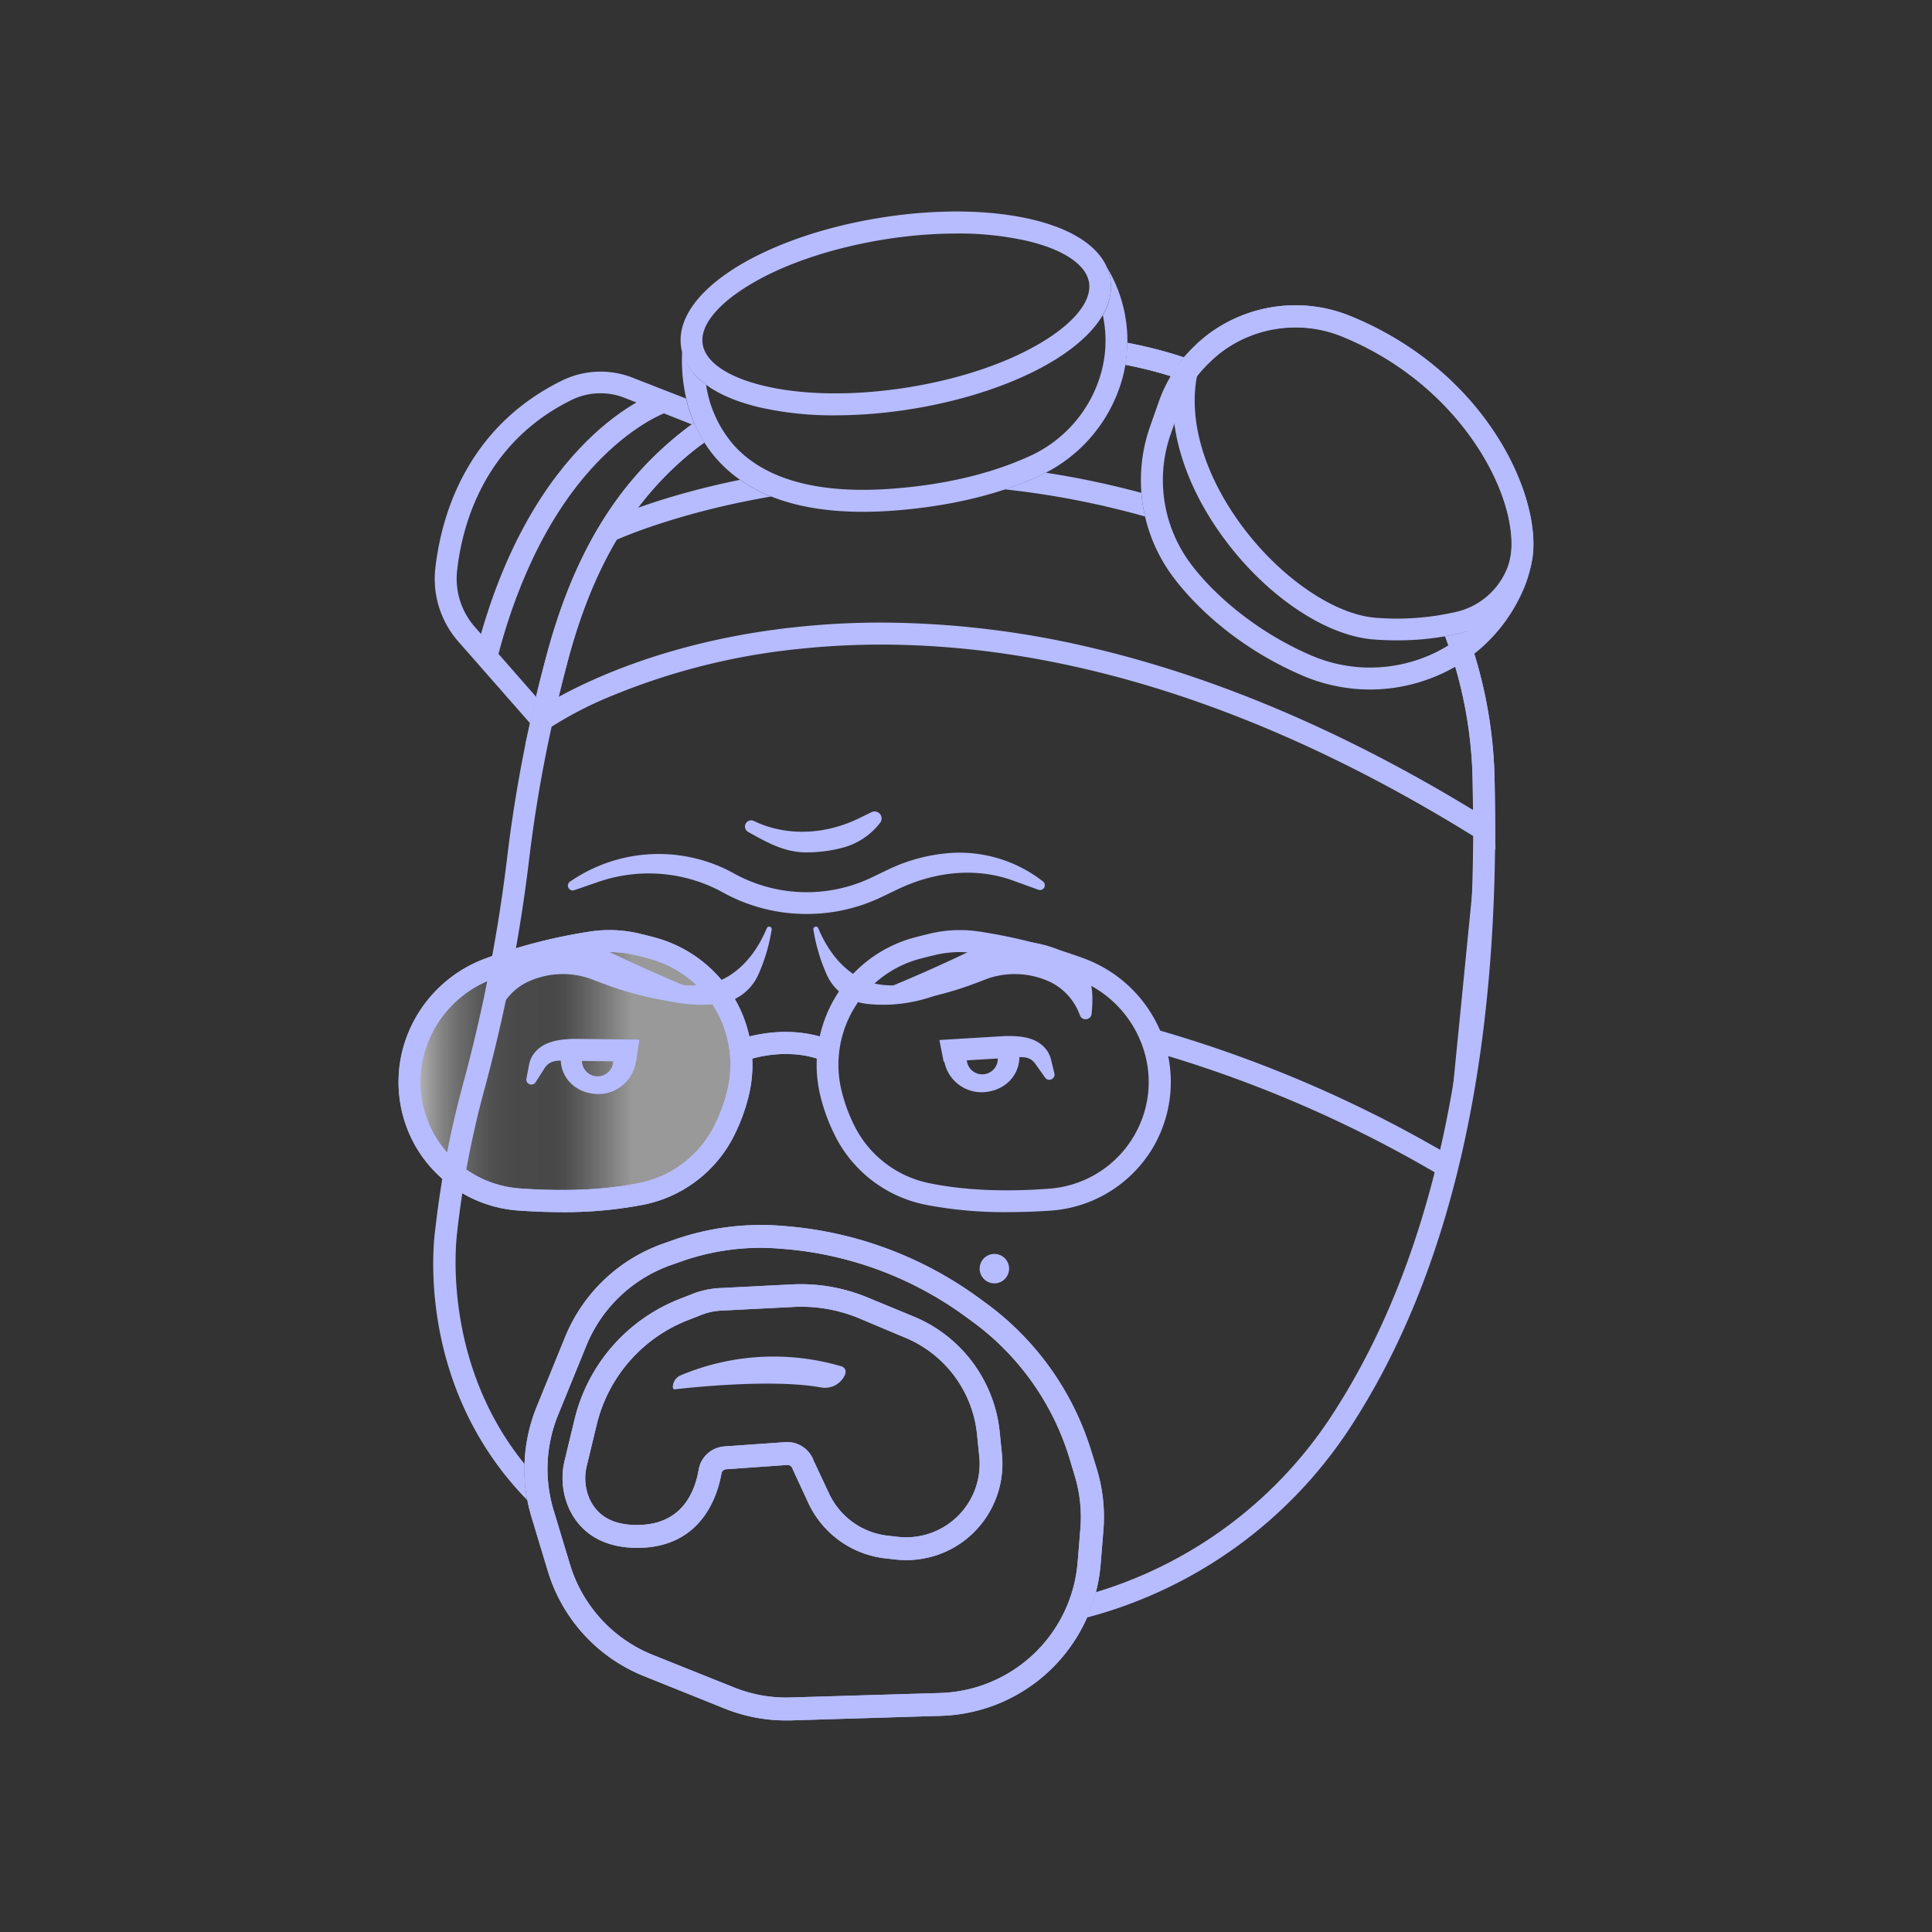 <svg id="Layer_1" data-name="Layer 1" xmlns="http://www.w3.org/2000/svg" xmlns:xlink="http://www.w3.org/1999/xlink" viewBox="0 0 450 450"><rect x="0" y="0" width="450" height="450" fill="#333333" stroke="none"/><defs><style>.cls-1{fill:url(#linear-gradient);}.cls-2{fill:#b6bcff;}.cls-3{fill:#b9b9bd;}.cls-4{fill:none;}</style><linearGradient id="linear-gradient" x1="95.36" y1="249.49" x2="172.74" y2="249.49" gradientUnits="userSpaceOnUse"><stop offset="0" stop-color="#fff" stop-opacity="0.75"/><stop offset="0.02" stop-color="#fff" stop-opacity="0.66"/><stop offset="0.06" stop-color="#fff" stop-opacity="0.51"/><stop offset="0.1" stop-color="#fff" stop-opacity="0.39"/><stop offset="0.15" stop-color="#fff" stop-opacity="0.28"/><stop offset="0.2" stop-color="#fff" stop-opacity="0.2"/><stop offset="0.25" stop-color="#fff" stop-opacity="0.14"/><stop offset="0.32" stop-color="#fff" stop-opacity="0.11"/><stop offset="0.43" stop-color="#fff" stop-opacity="0.1"/><stop offset="0.47" stop-color="#fff" stop-opacity="0.13"/><stop offset="0.53" stop-color="#fff" stop-opacity="0.23"/><stop offset="0.61" stop-color="#fff" stop-opacity="0.38"/><stop offset="0.67" stop-color="#fff" stop-opacity="0.5"/><stop offset="0.95" stop-color="#fff" stop-opacity="0.5"/><stop offset="1" stop-color="#fff" stop-opacity="0.5"/></linearGradient></defs><title>stroke_ww</title><path class="cls-1" d="M113.74,225.72a121.92,121.92,0,0,1,23.92-6.18,27.65,27.65,0,0,1,10.7.42c1.06.25,2.25.55,3.5.88a28,28,0,0,1,20.06,33.76,40.86,40.86,0,0,1-3.83,9.92,27.74,27.74,0,0,1-18.92,13.63c-6.14,1.23-15.29,2.16-27.94,1.28A27.7,27.7,0,0,1,99,265.65q-.28-.5-.56-1C90.75,249.77,98.11,231.6,113.74,225.72Z"/><path class="cls-2" d="M189.44,216.43a41.48,41.48,0,0,0,3.2,10.75,11.64,11.64,0,0,0,9.34,6.65A35.25,35.25,0,0,0,222.05,230l4.21-5.3s-16.2,8.19-25.74,3.23c-5.29-2.75-8.3-7.81-9.95-11.78A.6.6,0,0,0,189.44,216.43Z"/><path class="cls-2" d="M179.75,216.43a41.48,41.48,0,0,1-3.2,10.75,11.64,11.64,0,0,1-9.34,6.65A35.25,35.25,0,0,1,147.14,230l-4.21-5.3s16.2,8.19,25.74,3.23c5.29-2.75,8.3-7.81,9.95-11.78A.6.6,0,0,1,179.75,216.43Z"/><path class="cls-2" d="M253,237.4h0a1.38,1.38,0,0,0,1.25-1.24c.76-7.36-.68-11.36-5.63-14a26.52,26.52,0,0,0-18-2.27,19.67,19.67,0,0,0-4.52,1.56h0Q216.65,226,206.91,230l-1.23.51a1.7,1.7,0,0,0-1,1.76h0a1.7,1.7,0,0,0,1.84,1.48h0A77,77,0,0,0,227.25,229l2.86-1.09a19.41,19.41,0,0,1,14.88,1,13.82,13.82,0,0,1,6.55,7.6A1.4,1.4,0,0,0,253,237.4Z"/><polygon class="cls-3" points="128.31 170.43 128.31 170.43 128.31 170.43 128.31 170.43"/><path class="cls-2" d="M345.55,181.23c.93,37.56-2.74,68-9,92.66l.33-5.09"/><circle class="cls-2" cx="231.61" cy="295.49" r="3.43"/><path class="cls-2" d="M156.71,323.15h0a.45.45,0,0,0,.5.45c3.35-.39,22.63-2.49,34-.44a5.09,5.09,0,0,0,5.68-3.13l0-.09a1.31,1.31,0,0,0-.86-1.68,55.84,55.84,0,0,0-37.51,2.09A3,3,0,0,0,156.71,323.15Z"/><path class="cls-2" d="M187.9,212.88a40.15,40.15,0,0,1-19.5-5l-1-.54a36,36,0,0,0-28.3-1.84l-5.33,1.84a1.13,1.13,0,0,1-1.42-.66h0a1.13,1.13,0,0,1,.43-1.35l.6-.39a36.29,36.29,0,0,1,35.43-2.6q1.07.51,2.08,1.07a35.08,35.08,0,0,0,32.23.93l3.66-1.76a40.09,40.09,0,0,1,15-3.93,31.6,31.6,0,0,1,21.14,6.65h0a1.12,1.12,0,0,1,.28,1.46h0a1.12,1.12,0,0,1-1.35.48l-6.57-2.38c-8.7-2.9-18-1.66-26.29,2.32l-3.66,1.76A40.14,40.14,0,0,1,187.9,212.88Z"/><path class="cls-2" d="M173.66,191.9a1.44,1.44,0,0,0,.6,1.87c4.48,2.51,8.49,4.77,13.58,4.77a33.06,33.06,0,0,0,8.65-1.15,16.24,16.24,0,0,0,8.51-5.75h0a1.63,1.63,0,0,0,0-2h0a1.63,1.63,0,0,0-2-.47l-3.05,1.49c-7.72,3.72-16.72,4.24-24.37.56a1.43,1.43,0,0,0-1.92.68Z"/><path class="cls-2" d="M123.26,252.5h0a1.17,1.17,0,0,1-.65-1.28l.62-3.22a6.25,6.25,0,0,1,1.28-2.79c2.08-2.53,5.24-3.12,9.14-3.24h.05l15.23.18-.77,5.12-14.41-.18c-2.92.1-5.37-.7-6.94,1.76l-2.06,3.23A1.17,1.17,0,0,1,123.26,252.5Z"/><path class="cls-2" d="M115.76,153.62l-5-1.26c12.95-51,41.76-60.86,43-61.25L155.36,96l-.79-2.43.8,2.43c-.07,0-6.9,2.36-15.13,10.56C126.39,120.31,119.29,139.74,115.76,153.62Z"/><path class="cls-2" d="M114.49,237.4h0a1.38,1.38,0,0,1-1.25-1.24c-.76-7.36.68-11.36,5.63-14a26.52,26.52,0,0,1,18-2.27,19.67,19.67,0,0,1,4.52,1.56h0q9.48,4.59,19.22,8.61l1.23.51a1.7,1.7,0,0,1,1,1.76h0a1.7,1.7,0,0,1-1.84,1.48h0A77,77,0,0,1,140.22,229l-2.86-1.09a19.41,19.41,0,0,0-14.88,1,13.82,13.82,0,0,0-6.55,7.6A1.4,1.4,0,0,1,114.49,237.4Z"/><path class="cls-2" d="M141.17,244a3.64,3.64,0,1,1-4.19.17l-3.82.16.11,2.7-2.65-1.13v1.34c.35,4.39,4,7.58,8.78,7.58A8.82,8.82,0,0,0,148.2,246v-2.3Z"/><path class="cls-2" d="M245,251.34h0a1.17,1.17,0,0,0,.59-1.32l-.78-3.19a6.25,6.25,0,0,0-1.41-2.73c-2.2-2.42-5.39-2.86-9.29-2.78H234l-15.2.92,1,5.07,14.39-.88c2.92,0,5.33-1,7,1.42l2.22,3.12A1.17,1.17,0,0,0,245,251.34Z"/><path class="cls-2" d="M237.3,245.11l-2.59,1.26,0-2.71-3.83,0a3.62,3.62,0,1,1-4.19,0l-7,.06.11,2.3a8.82,8.82,0,0,0,9.23,8.37c4.74-.23,8.27-3.6,8.4-8Z"/><path class="cls-2" d="M130.9,282.33q-4.73,0-9.85-.35a30.13,30.13,0,0,1-24.3-15.07q-.31-.55-.6-1.12a30.12,30.12,0,0,1-1.3-24.61,31,31,0,0,1,18-17.85A124.83,124.83,0,0,1,137.26,217a30.06,30.06,0,0,1,11.69.46c1.2.28,2.4.59,3.57.9a30.69,30.69,0,0,1,21.88,36.84,43.48,43.48,0,0,1-4.07,10.54,30.21,30.21,0,0,1-20.66,14.9A96.09,96.09,0,0,1,130.9,282.33Zm11-60.57a24.89,24.89,0,0,0-3.88.31,119.71,119.71,0,0,0-23.41,6h0a25.86,25.86,0,0,0-15,14.9,24.67,24.67,0,0,0,1.07,20.43q.25.48.51.94a25,25,0,0,0,20.2,12.49c10.39.72,19.56.3,27.26-1.24a25.11,25.11,0,0,0,17.19-12.35,38.37,38.37,0,0,0,3.58-9.3,25.55,25.55,0,0,0-18.23-30.67c-1.12-.3-2.28-.59-3.44-.86A25.16,25.16,0,0,0,141.94,221.76Z"/><path class="cls-2" d="M234.57,282.33a96,96,0,0,1-18.77-1.68,30.21,30.21,0,0,1-20.66-14.9,43.48,43.48,0,0,1-4.07-10.54A30.69,30.69,0,0,1,213,218.36c1.17-.31,2.37-.61,3.57-.9a30.07,30.07,0,0,1,11.69-.46,124.86,124.86,0,0,1,24.42,6.31h0a31,31,0,0,1,18,17.85,30.12,30.12,0,0,1-1.3,24.61q-.29.57-.6,1.12A30.13,30.13,0,0,1,244.42,282Q239.31,282.33,234.57,282.33Zm-11-60.57a25.16,25.16,0,0,0-5.82.69c-1.16.27-2.31.57-3.44.86A25.55,25.55,0,0,0,196,254a38.38,38.38,0,0,0,3.58,9.3,25.11,25.11,0,0,0,17.19,12.35c7.69,1.54,16.87,2,27.26,1.24a25,25,0,0,0,20.2-12.49q.26-.46.51-.94A24.67,24.67,0,0,0,265.85,243a25.86,25.86,0,0,0-15-14.9h0a119.73,119.73,0,0,0-23.41-6A24.88,24.88,0,0,0,223.53,221.76Z"/><path class="cls-2" d="M191.78,247.09c-9-3.6-18.19,0-18.28,0l-1.91-4.75c.45-.18,11.09-4.38,22.09,0Z"/><path class="cls-2" d="M335.77,274a288.26,288.26,0,0,0-68.11-29.32l1.27-5a294.12,294.12,0,0,1,69.49,29.89Z"/><path class="cls-2" d="M130.9,282.33q-4.73,0-9.85-.35a30.13,30.13,0,0,1-24.3-15.07q-.31-.55-.6-1.12a30.12,30.12,0,0,1-1.3-24.61,31,31,0,0,1,18-17.85A124.83,124.83,0,0,1,137.26,217a30.06,30.06,0,0,1,11.69.46c1.2.28,2.4.59,3.57.9a30.69,30.69,0,0,1,21.88,36.84,43.48,43.48,0,0,1-4.07,10.54,30.21,30.21,0,0,1-20.66,14.9A96.09,96.09,0,0,1,130.9,282.33Zm11-60.57a24.89,24.89,0,0,0-3.88.31,119.71,119.71,0,0,0-23.41,6h0a25.86,25.86,0,0,0-15,14.9,24.67,24.67,0,0,0,1.07,20.43q.25.48.51.94a25,25,0,0,0,20.2,12.49c10.39.72,19.56.3,27.26-1.24a25.11,25.11,0,0,0,17.19-12.35,38.37,38.37,0,0,0,3.58-9.3,25.55,25.55,0,0,0-18.23-30.67c-1.12-.3-2.28-.59-3.44-.86A25.16,25.16,0,0,0,141.94,221.76Z"/><path class="cls-4" d="M154.07,222c1.19.28,2.51.61,3.92,1A31.47,31.47,0,0,1,181.2,250c8.64-41.44,25.94-95.63,57.9-165.73-33.79.35-58.82,7.17-76.46,20.81-14.56,11.27-24.13,27.16-30.11,50a322.24,322.24,0,0,0-8.64,44.27c-1.07,9.14-2.49,18.32-4.26,27.47a140.4,140.4,0,0,1,22.45-5.39A31,31,0,0,1,154.07,222Z"/><path class="cls-4" d="M177.74,268.68c-.48,1.07-1,2.14-1.58,3.18A31.06,31.06,0,0,1,155,287.12c-6.88,1.38-17.12,2.42-31.28,1.44a31.69,31.69,0,0,1-16.14-5.74q-.27,2.06-.5,4.12l0,.15c0,.3-4.36,31,17.48,55.56,13.64,15.3,34.27,25.06,61.58,29.2C186.09,371.84,165.08,347,177.74,268.68Z"/><path class="cls-2" d="M191.78,247.09c-9-3.6-18.19,0-18.28,0l-1.91-4.75c.45-.18,11.09-4.38,22.09,0Z"/><path class="cls-2" d="M194.54,96.74a77,77,0,0,1-17.88-1.92c-10.61-2.56-17-7.48-18-13.86s3.61-13,12.93-18.78c8.67-5.33,20.6-9.41,33.6-11.48s25.59-1.9,35.45.48c10.61,2.56,17,7.48,18,13.86s-3.61,13-12.93,18.78c-8.67,5.33-20.6,9.41-33.6,11.48A112.49,112.49,0,0,1,194.54,96.74Zm28.27-42.35A107.61,107.61,0,0,0,206,55.77c-12.37,2-23.65,5.8-31.77,10.8C166.89,71.09,163,76,163.67,80.17s5.8,7.65,14.16,9.67c9.24,2.23,21.13,2.37,33.5.41s23.65-5.8,31.77-10.8c7.35-4.52,11.2-9.48,10.56-13.61s-5.8-7.65-14.16-9.67A72,72,0,0,0,222.81,54.39Z"/><path class="cls-2" d="M319.11,160.6a40,40,0,0,1-15.94-3.33c-18.61-8.07-28.23-20.39-30.73-24a37.62,37.62,0,0,1-4.59-33.86l2-5.7A33.7,33.7,0,0,1,281,78.17l1.57,2-1.57-2a33.91,33.91,0,0,1,33.47-4.56c30.9,12.61,43.68,40.2,42.6,54.88a28.89,28.89,0,0,1-2.86,10.19,38,38,0,0,1-21.72,19.59A39.76,39.76,0,0,1,319.11,160.6ZM301.76,76.23a28.62,28.62,0,0,0-27.09,19.21l-2,5.7a32.49,32.49,0,0,0,4,29.24c4.76,6.81,14.76,16.22,28.57,22.21a34.71,34.71,0,0,0,25.61.86,33,33,0,0,0,18.82-17,23.83,23.83,0,0,0,2.38-8.37c1-13.7-12.12-38.62-39.42-49.76A28.66,28.66,0,0,0,301.76,76.23Z"/><path class="cls-2" d="M183.21,400.72A38.19,38.19,0,0,1,168.9,398l-18.84-7.57a38.27,38.27,0,0,1-22.48-24.56l-3.78-12.51A38.57,38.57,0,0,1,125,327.67l6.62-16.24a38.48,38.48,0,0,1,22.85-21.77l2.38-.84a61.09,61.09,0,0,1,25.4-3.29l.85.07A88.31,88.31,0,0,1,228,302.32l1.74,1.27a67,67,0,0,1,24.37,34.17l1.32,4.27A38.34,38.34,0,0,1,257,356.49l-.64,7.85a38.47,38.47,0,0,1-37.17,35.31l-34.78,1.06Zm-6-110.08a55.74,55.74,0,0,0-18.57,3.19l-2.38.84a33.17,33.17,0,0,0-19.69,18.76l-6.62,16.24a33.25,33.25,0,0,0-1,22.1l3.78,12.51A33,33,0,0,0,152,385.44L170.88,393a32.59,32.59,0,0,0,13.36,2.37L219,394.33a33.15,33.15,0,0,0,32-30.43l.64-7.85a33,33,0,0,0-1.36-12.46L249,339.33a61.69,61.69,0,0,0-22.42-31.44l-1.74-1.27a83,83,0,0,0-42.22-15.71l-.85-.07Q179.47,290.65,177.17,290.64Zm33.88,72.74a22.29,22.29,0,0,1-2.5-.14l-2.43-.27a22.57,22.57,0,0,1-17.81-12.74l-3.75-8.09a1.22,1.22,0,0,0-1.27-.92l-14.18,1a1.21,1.21,0,0,0-1.11,1c-.88,5-4.46,16.82-18.72,17.29-10.17.31-14.8-4.8-16.79-9.18a17.37,17.37,0,0,1-1-11.22l2.31-9.57a40.25,40.25,0,0,1,24.51-28l3-1.18a20.08,20.08,0,0,1,6.27-1.34l16.92-.86a40.59,40.59,0,0,1,17.65,3.1L213,306.72a32.69,32.69,0,0,1,19.85,26.83l.52,5.13a22.52,22.52,0,0,1-9,20.34h0A22.36,22.36,0,0,1,211.05,363.38Zm-21.42-22.83,3.48,7.42a17.23,17.23,0,0,0,13.59,9.72l2.43.27a17.11,17.11,0,0,0,18.92-18.74l-.52-5.13a27.37,27.37,0,0,0-16.62-22.47l-10.77-4.53a35,35,0,0,0-15.31-2.68l-16.92.86a14.74,14.74,0,0,0-4.61,1l-3,1.18A34.92,34.92,0,0,0,139,331.77l-2.31,9.57a12,12,0,0,0,.63,7.77c1.92,4.22,5.88,6.29,11.77,6.07,9.48-.31,12.66-7.18,13.65-12.89a6.52,6.52,0,0,1,6-5.39l14.18-1A6.57,6.57,0,0,1,189.63,340.55Z"/><path class="cls-2" d="M325.45,149.15q-2.67,0-5.41-.2c-11.11-.82-24.68-9.85-34.56-23s-14.15-27.7-11.6-39.85h0c.46-2.2,6.53-7.45,7.17-7.95a33.91,33.91,0,0,1,33.47-4.56c30.9,12.61,43.68,40.2,42.6,54.88a19.87,19.87,0,0,1-1,4.9,22,22,0,0,1-15.74,14.06A64.09,64.09,0,0,1,325.45,149.15Zm-46.64-61.6c-2.07,10.63,1.84,23.48,10.76,35.34s21.3,20.25,30.85,21a61.71,61.71,0,0,0,18.75-1.37,16.84,16.84,0,0,0,12.08-10.72,14.76,14.76,0,0,0,.75-3.64c1-13.7-12.12-38.62-39.42-49.76a28.78,28.78,0,0,0-28.41,3.86A39.89,39.89,0,0,0,278.81,87.55Zm-.13.18Z"/><path class="cls-2" d="M172.37,111.76c-19.25,3.9-30.85,9.29-31.54,9.61L143,126c.18-.09,14.11-6.52,36.62-10.35A35.43,35.43,0,0,1,172.37,111.76Z"/><path class="cls-2" d="M265.85,114.8a205.33,205.33,0,0,0-22.27-4.7q-.89.46-1.81.88a78,78,0,0,1-7.75,3,199.42,199.42,0,0,1,32.45,6.26l.24.07A37.71,37.71,0,0,1,265.85,114.8Z"/><path class="cls-2" d="M257.78,62.18a11.19,11.19,0,0,1,.87,2.87,12.64,12.64,0,0,1-1.79,8.33,28,28,0,0,1-.34,13.29,30.25,30.25,0,0,1-16.87,19.65c-8.81,4-19.41,6.54-31.5,7.48-17.27,1.35-29.72-2-37-9.86a27.51,27.51,0,0,1-6.7-14.37,13.68,13.68,0,0,1-5.56-7.7c-.28,5.07.18,16.49,8.46,25.5,7.24,7.87,18.53,11.84,33.64,11.84q3.64,0,7.57-.31c12.68-1,23.86-3.66,33.22-7.92a35.35,35.35,0,0,0,19.69-23A33.22,33.22,0,0,0,257.78,62.18Z"/><path class="cls-2" d="M348.11,181.16a106.27,106.27,0,0,0-6.47-34.06c-.42.13-.84.24-1.27.35-1.24.3-2.5.55-3.77.77a101,101,0,0,1,6.4,33l.09,7.44c-29.83-18.17-59.5-30.83-88.28-37.65a215,215,0,0,0-49.56-6,185.83,185.83,0,0,0-20.38,1.11c-27.52,3-46.15,11.49-54.72,16.18.6-2.47,1.23-5,1.88-7.48,6-23.13,15.75-39.23,30.53-50.66.49-.38,1-.73,1.51-1.1a31.58,31.58,0,0,1-2.42-4.59c-.75.54-1.49,1.08-2.22,1.65-15.72,12.17-26,29.14-32.35,53.42-1.2,4.6-2.31,9.15-3.3,13.54l-1.45,6.46,5.42-3.81a88.37,88.37,0,0,1,15-7.76,155,155,0,0,1,43-10.79c21.69-2.35,44.61-.71,68.1,4.89,29.43,7,59.87,20.26,90.47,39.4l4,2.48Z"/><path class="cls-2" d="M262.59,79.84a33.23,33.23,0,0,1-.47,5.13,98.2,98.2,0,0,1,11.46,2.93c.09-.6.19-1.2.31-1.78h0a8.15,8.15,0,0,1,1.88-2.88A104.13,104.13,0,0,0,262.59,79.84Z"/><path class="cls-2" d="M262.59,79.84a33.23,33.23,0,0,1-.47,5.13,98.2,98.2,0,0,1,11.46,2.93c.09-.6.19-1.2.31-1.78h0a8.15,8.15,0,0,1,1.88-2.88A104.13,104.13,0,0,0,262.59,79.84Z"/><path class="cls-2" d="M123.78,167.09c.35-1.57.73-3.16,1.11-4.76L110.58,146a17,17,0,0,1-4.11-13.1c1.17-10.52,6.19-29.67,26.68-39.75a15.19,15.19,0,0,1,6.7-1.55,15.44,15.44,0,0,1,5.67,1.08l15.58,6.16.53-.39c.1.24.22.49.33.74h0a34.41,34.41,0,0,1-2.15-6.35L147.42,88a20.45,20.45,0,0,0-16.52.64c-22.68,11.15-28.22,32.21-29.51,43.78a22.16,22.16,0,0,0,5.35,17l16.73,19.05Z"/><path class="cls-2" d="M127.75,169.75l-2,1.37.75.85,1.37-2.33Z"/><path class="cls-2" d="M183.21,400.72A38.19,38.19,0,0,1,168.9,398l-18.84-7.57a38.27,38.27,0,0,1-22.48-24.56l-3.78-12.51A38.57,38.57,0,0,1,125,327.67l6.62-16.24a38.48,38.48,0,0,1,22.85-21.77l2.38-.84a61.09,61.09,0,0,1,25.4-3.29l.85.07A88.31,88.31,0,0,1,228,302.32l1.74,1.27a67,67,0,0,1,24.37,34.17l1.32,4.27A38.34,38.34,0,0,1,257,356.49l-.64,7.85a38.47,38.47,0,0,1-37.17,35.31l-34.78,1.06Zm-6-110.08a55.74,55.74,0,0,0-18.57,3.19l-2.38.84a33.17,33.17,0,0,0-19.69,18.76l-6.62,16.24a33.25,33.25,0,0,0-1,22.1l3.78,12.51A33,33,0,0,0,152,385.44L170.88,393a32.59,32.59,0,0,0,13.36,2.37L219,394.33a33.15,33.15,0,0,0,32-30.43l.64-7.85a33,33,0,0,0-1.36-12.46L249,339.33a61.69,61.69,0,0,0-22.42-31.44l-1.74-1.27a83,83,0,0,0-42.22-15.71l-.85-.07Q179.47,290.65,177.17,290.64Zm33.88,72.74a22.29,22.29,0,0,1-2.5-.14l-2.43-.27a22.57,22.57,0,0,1-17.81-12.74l-3.75-8.09a1.22,1.22,0,0,0-1.27-.92l-14.18,1a1.21,1.21,0,0,0-1.11,1c-.88,5-4.46,16.82-18.72,17.29-10.17.31-14.8-4.8-16.79-9.18a17.37,17.37,0,0,1-1-11.22l2.31-9.57a40.25,40.25,0,0,1,24.51-28l3-1.18a20.08,20.08,0,0,1,6.27-1.34l16.92-.86a40.59,40.59,0,0,1,17.65,3.1L213,306.72a32.69,32.69,0,0,1,19.85,26.83l.52,5.13a22.52,22.52,0,0,1-9,20.34h0A22.36,22.36,0,0,1,211.05,363.38Zm-21.42-22.83,3.48,7.42a17.23,17.23,0,0,0,13.59,9.72l2.43.27a17.11,17.11,0,0,0,18.92-18.74l-.52-5.13a27.37,27.37,0,0,0-16.62-22.47l-10.77-4.53a35,35,0,0,0-15.31-2.68l-16.92.86a14.74,14.74,0,0,0-4.61,1l-3,1.18A34.92,34.92,0,0,0,139,331.77l-2.31,9.57a12,12,0,0,0,.63,7.77c1.92,4.22,5.88,6.29,11.77,6.07,9.48-.31,12.66-7.18,13.65-12.89a6.52,6.52,0,0,1,6-5.39l14.18-1A6.57,6.57,0,0,1,189.63,340.55Z"/><path class="cls-2" d="M122.18,341c-19.87-24.5-15.73-53.77-15.68-54.07v-.11a219.61,219.61,0,0,1,6.31-33,376.87,376.87,0,0,0,10.54-54.54A323.47,323.47,0,0,1,132,154.85c6-23.13,15.75-39.23,30.53-50.66.49-.38,1-.73,1.51-1.1a31.58,31.58,0,0,1-2.42-4.59c-.75.54-1.49,1.08-2.22,1.65-15.72,12.17-26,29.14-32.35,53.42a328.51,328.51,0,0,0-8.8,45.13,371.69,371.69,0,0,1-10.4,53.79,224.76,224.76,0,0,0-6.45,33.71c-.3,2-4.6,34.07,18.93,60.56.8.9,1.63,1.78,2.48,2.65A38.57,38.57,0,0,1,122.18,341Z"/><path class="cls-2" d="M348.11,181.16a106.27,106.27,0,0,0-6.47-34.06c-.42.13-.84.24-1.27.35-1.24.3-2.5.55-3.78.77a101.14,101.14,0,0,1,6.4,33.07c1.56,63.13-9.6,113.26-33.19,149a100.13,100.13,0,0,1-54.56,40.56,38.59,38.59,0,0,1-2.06,5.9,105.31,105.31,0,0,0,60.9-43.64C338.25,296.48,349.7,245.35,348.11,181.16Z"/></svg>